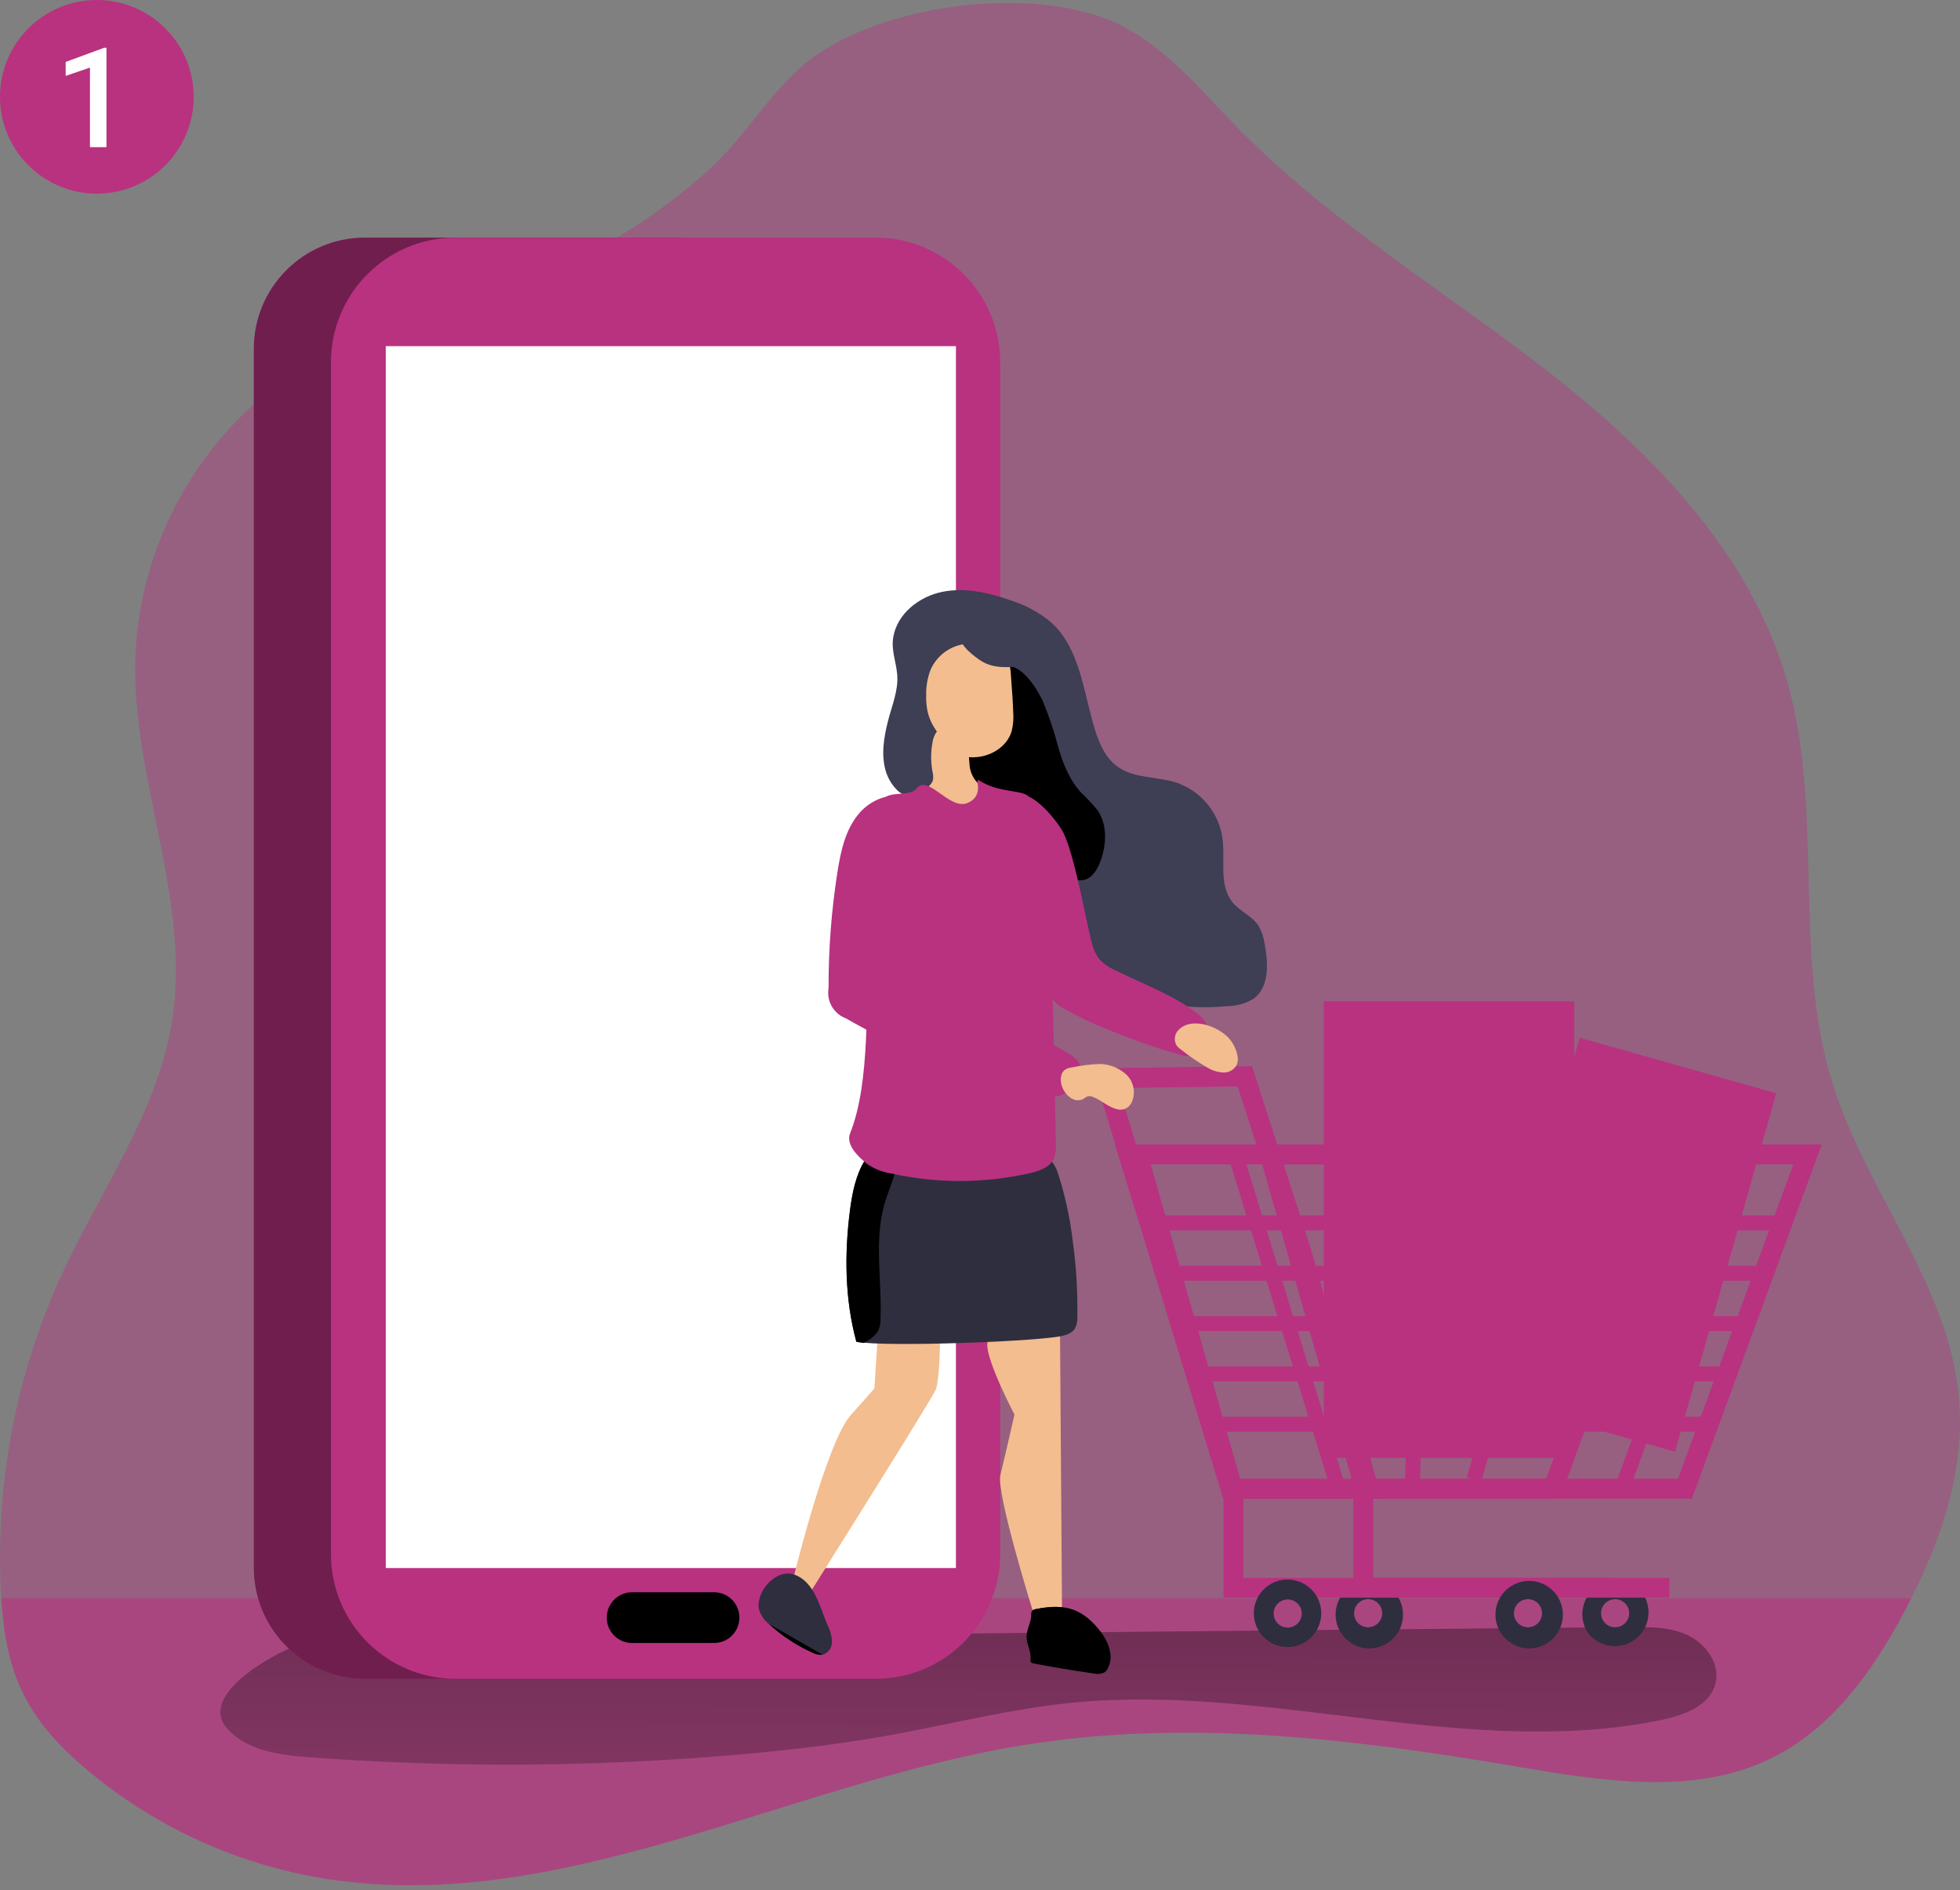 <svg width="253" height="244" viewBox="0 0 253 244" fill="none" xmlns="http://www.w3.org/2000/svg">
<rect x="0" y="0" width="253" height="244" fill="#808080" stroke="none"/>
<g clip-path="url(#clip0)">
<path opacity="0.41" d="M246.711 206.331C246.408 206.937 246.106 207.506 245.803 208.088C241.778 215.667 236.518 223.047 228.855 226.87C218.747 231.947 206.701 229.9 195.564 228.015C174.814 224.495 153.575 221.92 132.783 225.18C101.701 230.027 71.733 247.858 40.779 242.326C29.89 240.368 19.703 235.593 11.228 228.476C8.038 225.786 5.066 222.72 3.178 219C1.156 215.116 0.448 210.711 0.17 206.331C0.17 205.986 0.121 205.634 0.109 205.295C-0.582 191.18 2.155 177.107 8.087 164.283C13.099 153.474 20.423 143.422 22.238 131.65C24.66 116.073 16.991 100.556 17.469 84.804C17.784 77.084 20.017 69.565 23.965 62.927C27.913 56.289 33.453 50.741 40.083 46.785C49.477 41.332 60.535 39.375 70.601 35.194C78.261 32 85.32 27.518 91.472 21.944C96.429 17.484 100.012 10.783 105.472 7.033C115.32 0.283 134.405 -2.055 144.937 3.398C150.778 6.427 155.058 11.698 159.658 16.406C171.625 28.633 186.491 37.545 199.97 48.081C213.45 58.617 226.077 71.62 230.725 88.069C235.465 104.828 231.379 123.21 236.536 139.823C240.894 153.898 251.668 165.937 252.879 180.623C253.63 189.56 250.73 198.339 246.711 206.331Z" fill="#B83280"/>
<path opacity="0.55" d="M246.711 206.331C246.408 206.937 246.106 207.507 245.803 208.088C241.778 215.668 236.518 223.048 228.855 226.871C218.747 231.948 206.701 229.9 195.564 228.016C174.814 224.496 153.575 221.921 132.783 225.18C101.701 230.027 71.733 247.858 40.779 242.327C29.89 240.369 19.703 235.594 11.228 228.476C8.038 225.786 5.066 222.72 3.178 219C1.156 215.117 0.448 210.712 0.169 206.331H246.711Z" fill="#B83280"/>
<path d="M29.302 223.126C31.887 226.04 36.166 226.586 40.052 226.87C58.19 228.208 76.406 228.111 94.528 226.58C101.187 226.016 107.875 225.253 114.473 224.077C122.481 222.647 130.392 220.6 138.485 219.806C163.816 217.322 189.602 227.186 214.528 222.029C217.403 221.424 220.702 220.212 221.434 217.352C222.082 214.862 220.26 212.263 217.941 211.142C215.623 210.021 212.948 210.027 210.375 210.051C157.334 210.512 104.292 211.178 51.25 211.433C47.013 211.433 42.443 210.906 38.388 212.384C35.01 213.62 25.555 218.909 29.302 223.126Z" fill="url(#paint0_linear)"/>
<path d="M87.114 30.675H47.104C39.184 30.675 32.764 37.101 32.764 45.028V202.375C32.764 210.302 39.184 216.728 47.104 216.728H87.114C95.033 216.728 101.453 210.302 101.453 202.375V45.028C101.453 37.101 95.033 30.675 87.114 30.675Z" fill="#B83280"/>
<path d="M87.114 30.675H47.104C39.184 30.675 32.764 37.101 32.764 45.028V202.375C32.764 210.302 39.184 216.728 47.104 216.728H87.114C95.033 216.728 101.453 210.302 101.453 202.375V45.028C101.453 37.101 95.033 30.675 87.114 30.675Z" fill="url(#paint1_linear)"/>
<path d="M113.026 30.675H58.804C49.922 30.675 42.721 37.882 42.721 46.773V200.63C42.721 209.521 49.922 216.728 58.804 216.728H113.026C121.908 216.728 129.109 209.521 129.109 200.63V46.773C129.109 37.882 121.908 30.675 113.026 30.675Z" fill="#B83280"/>
<path d="M123.395 44.689H49.797V202.429H123.395V44.689Z" fill="white"/>
<path d="M136.832 172.505L137.087 207.785L133.37 208.137C133.37 208.137 128.558 192.729 129.133 190.415C129.708 188.1 130.949 182.617 130.949 182.617C130.949 182.617 127.317 175.686 127.438 173.529C127.558 172.165 128.059 170.863 128.885 169.772L136.832 172.505Z" fill="#F3BD8F"/>
<path d="M121.343 172.505C121.343 172.505 121.343 178.091 120.768 179.436C120.193 180.781 104.794 205.247 104.794 205.247L102.53 203.272C102.53 203.272 106.719 186.18 109.794 182.714L112.869 179.248L113.341 171.826L121.343 172.505Z" fill="#F3BD8F"/>
<path d="M115.804 87.009C115.659 85.373 114.999 83.895 115.32 82.162C115.865 79.2 118.649 77.018 121.597 76.412C124.545 75.807 127.614 76.497 130.453 77.503C132.354 78.097 134.122 79.056 135.658 80.326C139.405 83.695 139.847 89.281 141.305 94.11C141.874 95.982 142.71 97.903 144.332 99.024C146.456 100.514 149.32 100.236 151.789 101.011C153.344 101.531 154.726 102.47 155.784 103.723C156.841 104.976 157.535 106.497 157.788 108.118C158.193 110.984 157.273 114.31 159.131 116.528C160.1 117.685 161.667 118.273 162.479 119.557C162.882 120.278 163.143 121.07 163.247 121.89C163.713 124.374 163.853 127.421 161.837 128.918C160.818 129.538 159.652 129.873 158.459 129.887C155.572 130.142 152.594 130.148 149.858 129.209C147.401 128.361 145.264 126.785 143.17 125.258C138.872 122.09 134.556 118.909 130.677 115.237C128.255 112.953 125.992 110.59 123.413 108.488C121.688 107.082 120.387 104.677 118.674 103.471C117.79 102.865 116.712 102.865 115.841 102.041C115.154 101.368 114.645 100.536 114.358 99.618C113.71 97.515 114.079 95.249 114.612 93.123C115.066 91.305 115.956 89.178 115.823 87.282L115.804 87.009Z" fill="#3E3E54"/>
<path d="M134.623 90.548C135.435 92.518 136.108 94.542 136.639 96.606C137.244 98.648 138.067 100.69 139.502 102.271C140.272 102.999 140.996 103.774 141.669 104.592C142.982 106.5 142.831 109.106 142.02 111.257C141.62 112.317 140.918 113.444 139.798 113.619C138.678 113.795 137.752 113.014 136.947 112.262L128.31 104.386C127.099 103.395 126.05 102.221 125.199 100.908C124.079 98.963 123.885 96.6 124.133 94.365C124.284 92.426 124.907 90.553 125.949 88.912C126.784 87.7 128.897 85.525 130.562 86.004C132.402 86.579 133.885 88.978 134.623 90.548Z" fill="url(#paint2_linear)"/>
<path d="M140.973 137.915L161.613 137.643L169.185 161.133L178.355 193.48H157.89L140.973 137.915ZM166.734 161.902L159.755 140.254L144.423 140.46L159.785 190.942H174.96L166.734 161.902Z" fill="#B83280"/>
<path d="M203.209 129.263H170.886V188.197H203.209V129.263Z" fill="#B83280"/>
<path d="M203.209 129.263H170.886V188.197H203.209V129.263Z" fill="url(#paint3_linear)"/>
<path d="M196.72 129.409V146.888L185.032 187.913H200.903L204.371 175.486L203.215 129.263L196.72 129.409Z" fill="url(#paint4_linear)"/>
<path d="M229.276 141.143L203.903 133.966L190.842 180.23L216.214 187.408L229.276 141.143Z" fill="#B83280"/>
<path d="M229.278 141.073L203.905 133.896L190.843 180.16L216.216 187.338L229.278 141.073Z" fill="url(#paint5_linear)"/>
<path d="M173.029 210.7C172.45 209.741 172.263 208.597 172.505 207.503C172.747 206.41 173.401 205.452 174.33 204.829C175.259 204.205 176.392 203.963 177.495 204.154C178.597 204.345 179.584 204.953 180.25 205.853C180.601 206.326 180.852 206.866 180.988 207.439C181.124 208.013 181.142 208.608 181.042 209.188C180.942 209.769 180.725 210.324 180.404 210.818C180.084 211.312 179.667 211.736 179.177 212.065C178.688 212.393 178.138 212.618 177.559 212.728C176.981 212.837 176.386 212.827 175.811 212.7C175.236 212.572 174.693 212.329 174.215 211.985C173.737 211.641 173.333 211.204 173.029 210.7ZM178.125 207.276C177.929 206.972 177.647 206.733 177.314 206.591C176.982 206.448 176.614 206.408 176.259 206.476C175.903 206.544 175.576 206.717 175.32 206.972C175.063 207.227 174.888 207.553 174.818 207.908C174.748 208.264 174.785 208.632 174.925 208.966C175.065 209.299 175.302 209.584 175.605 209.782C175.907 209.981 176.262 210.084 176.624 210.079C176.986 210.074 177.338 209.961 177.635 209.754C178.022 209.486 178.289 209.077 178.381 208.615C178.472 208.152 178.381 207.672 178.125 207.276Z" fill="#2E2E3F"/>
<path d="M204.91 210.7C204.312 209.74 204.11 208.586 204.347 207.48C204.584 206.375 205.241 205.405 206.18 204.775C207.118 204.146 208.264 203.906 209.376 204.108C210.488 204.309 211.478 204.934 212.137 205.853C212.735 206.812 212.936 207.966 212.699 209.072C212.462 210.178 211.805 211.148 210.866 211.777C209.928 212.406 208.782 212.646 207.67 212.445C206.559 212.244 205.569 211.618 204.91 210.7ZM210.006 207.276C209.809 206.972 209.526 206.734 209.194 206.592C208.861 206.45 208.493 206.411 208.138 206.48C207.782 206.548 207.456 206.722 207.199 206.978C206.943 207.233 206.769 207.56 206.7 207.916C206.63 208.271 206.669 208.639 206.81 208.973C206.951 209.306 207.188 209.59 207.491 209.788C207.794 209.985 208.15 210.088 208.512 210.082C208.873 210.076 209.225 209.962 209.522 209.754C209.908 209.485 210.174 209.076 210.264 208.613C210.354 208.151 210.262 207.672 210.006 207.276Z" fill="#2E2E3F"/>
<path d="M141.075 122.199C141.231 122.703 141.455 123.184 141.741 123.629C142.317 124.315 143.047 124.855 143.872 125.204C147.116 126.876 152.086 128.67 154.822 131.081C155.16 131.344 155.438 131.677 155.639 132.056C156.032 132.911 155.639 133.874 155.276 134.765C155.111 135.252 154.821 135.686 154.434 136.025C153.732 136.534 152.758 136.316 151.928 136.067C148.721 135.115 145.567 133.99 142.48 132.699C140.756 132.005 139.082 131.195 137.468 130.275C136.851 130.005 136.317 129.574 135.922 129.027C135.527 128.481 135.286 127.838 135.222 127.167C134.637 124.06 134.245 120.919 134.048 117.764L133.443 110.342C133.328 108.912 128.988 103.925 130.295 102.938C132.85 101.017 136.578 106.246 137.165 107.318C138.806 110.336 140.434 120.369 141.075 122.199Z" fill="#B83280"/>
<path d="M141.075 122.199C141.231 122.703 141.455 123.184 141.741 123.629C142.317 124.315 143.047 124.855 143.872 125.204C147.116 126.876 152.086 128.67 154.822 131.081C155.16 131.344 155.438 131.677 155.639 132.056C156.032 132.911 155.639 133.874 155.276 134.765C155.111 135.252 154.821 135.686 154.434 136.025C153.732 136.534 152.758 136.316 151.928 136.067C148.721 135.115 145.567 133.99 142.48 132.699C140.756 132.005 139.082 131.195 137.468 130.275C136.851 130.005 136.317 129.574 135.922 129.027C135.527 128.481 135.286 127.838 135.222 127.167C134.637 124.06 134.245 120.919 134.048 117.764L133.443 110.342C133.328 108.912 128.988 103.925 130.295 102.938C132.85 101.017 136.578 106.246 137.165 107.318C138.806 110.336 140.434 120.369 141.075 122.199Z" fill="url(#paint6_linear)"/>
<path d="M139.06 169.985C139.109 170.585 138.96 171.185 138.636 171.693C138.292 172.043 137.855 172.287 137.377 172.396C134.956 173.159 114.376 173.935 110.532 173.22C109.037 167.694 108.983 161.854 109.733 156.177C110.03 153.965 110.466 151.711 111.634 149.815C111.929 149.294 112.344 148.852 112.845 148.524C113.585 148.17 114.405 148.017 115.223 148.082C121.155 148.021 127.19 147.882 133.086 148.724C134.901 148.985 135.888 149.56 136.53 151.36C137.454 154.198 138.099 157.12 138.455 160.085C138.918 163.363 139.12 166.674 139.06 169.985Z" fill="#2E2E3F"/>
<path d="M110.545 173.22L111.465 173.377C111.685 173.263 111.899 173.138 112.106 173.002C112.612 172.72 113.038 172.316 113.347 171.826C113.571 171.326 113.678 170.781 113.662 170.233C113.831 165.658 112.96 161.011 113.892 156.528C114.225 154.916 114.891 153.462 115.363 151.911C115.798 150.493 114.83 149.645 113.686 148.815C113.485 148.663 113.27 148.531 113.044 148.421L112.839 148.524C112.335 148.848 111.919 149.291 111.628 149.815C110.454 151.711 110.018 153.965 109.721 156.176C108.995 161.847 109.043 167.694 110.545 173.22Z" fill="url(#paint7_linear)"/>
<path d="M125.138 98.564C125.166 99.49 125.532 100.373 126.167 101.048C127.111 101.896 128.546 101.847 129.72 102.32C129.871 102.371 130.007 102.456 130.12 102.568C130.206 102.673 130.268 102.795 130.301 102.926C130.449 103.545 130.4 104.195 130.162 104.786C129.8 105.668 129.25 106.459 128.551 107.106C127.851 107.753 127.019 108.239 126.113 108.53C124.292 109.097 122.365 109.232 120.483 108.924C119.845 108.886 119.224 108.701 118.668 108.385C118.085 107.943 117.623 107.362 117.324 106.694C116.955 106.086 116.71 105.411 116.603 104.707C116.554 104.355 116.597 103.995 116.728 103.664C116.858 103.333 117.072 103.041 117.348 102.817C117.608 102.656 117.886 102.527 118.177 102.435C118.633 102.257 119.071 102.035 119.485 101.775C119.908 101.559 120.239 101.197 120.417 100.757C120.485 100.38 120.469 99.993 120.368 99.624C120.138 98.376 120.138 97.097 120.368 95.849C120.423 95.48 120.538 95.122 120.707 94.789C120.864 94.504 121.084 94.258 121.351 94.072C121.617 93.885 121.923 93.761 122.244 93.711C122.566 93.661 122.894 93.685 123.205 93.781C123.516 93.878 123.8 94.044 124.036 94.268C125.229 95.371 124.975 97.115 125.138 98.564Z" fill="#F3BD8F"/>
<path d="M130.785 91.911C130.858 92.761 130.786 93.617 130.574 94.444C129.968 96.407 127.892 97.673 125.84 97.758C125.167 97.811 124.492 97.683 123.885 97.388C123.539 97.185 123.218 96.941 122.929 96.661C121.494 95.346 120.175 93.777 119.739 91.881C119.588 91.16 119.525 90.423 119.551 89.687C119.533 88.606 119.718 87.531 120.096 86.519C120.481 85.619 121.091 84.835 121.869 84.243C122.647 83.65 123.564 83.269 124.533 83.138C126.524 82.883 128.382 83.889 129.835 85.137C130.561 85.743 130.44 86.997 130.543 87.93C130.652 89.257 130.743 90.584 130.785 91.911Z" fill="#F3BD8F"/>
<path d="M111.955 150.281C112.876 150.911 113.927 151.325 115.03 151.493C120.918 152.799 127.021 152.788 132.904 151.463C134.115 151.178 135.501 150.73 136.033 149.578C136.274 148.948 136.365 148.269 136.3 147.597C136.162 141.26 136.021 134.918 135.876 128.573C135.719 121.363 135.561 114.128 134.502 106.997C134.19 105.525 133.607 104.124 132.783 102.865C132.093 101.926 128.982 102.429 126.385 100.745C125.671 100.284 127.22 102.671 124.89 103.659C122.56 104.646 119.781 99.872 118.304 101.799C117.475 102.877 114.854 102.078 114.025 103.15C113.359 104.01 112.948 105.834 112.687 108.027C112.13 112.693 112.27 119.024 112.149 121.326C111.713 129.385 112.391 139.666 109.727 146.325C109.158 147.767 110.75 149.33 111.955 150.281Z" fill="#B83280"/>
<path d="M111.955 150.281C112.876 150.911 113.927 151.326 115.03 151.493C116.5 151.819 117.987 152.064 119.485 152.226L119.908 152.172C118.813 148.597 118.758 144.804 118.789 141.066C118.813 139.006 118.847 136.942 118.891 134.874C118.891 133.571 118.964 132.202 119.636 131.087C120.308 129.972 121.833 129.27 122.953 129.942C121.028 128.779 119.454 123.883 118.668 121.866C117.533 118.954 116.739 115.92 116.301 112.826C115.998 110.705 116.113 106.967 112.863 107.979L112.687 108.039C112.13 112.705 112.27 119.036 112.149 121.339C111.713 129.397 112.391 139.679 109.727 146.337C109.158 147.767 110.75 149.33 111.955 150.281Z" fill="url(#paint8_linear)"/>
<path d="M133.733 207.731C133.547 207.748 133.374 207.834 133.249 207.973C133.175 208.123 133.145 208.292 133.164 208.458C133.164 209.476 132.511 210.415 132.559 211.427C132.559 212.342 133.164 213.19 133.073 214.099C133.073 214.28 133.025 214.486 133.152 214.614C133.237 214.684 133.34 214.728 133.449 214.741C136.023 215.23 138.608 215.66 141.203 216.031C141.682 216.156 142.19 216.1 142.631 215.874C142.832 215.715 142.989 215.506 143.085 215.268C143.787 213.832 143.164 212.081 142.213 210.803C139.865 207.701 137.613 206.949 133.733 207.731Z" fill="#2E2E3F"/>
<path d="M97.93 207.573C98.11 208.396 98.575 209.128 99.244 209.639C100.894 211.161 102.779 212.407 104.825 213.329C105.239 213.56 105.714 213.662 106.186 213.62C106.541 213.512 106.851 213.292 107.069 212.993C107.287 212.693 107.402 212.331 107.397 211.96C107.37 211.215 107.175 210.486 106.828 209.827C105.841 207.537 105.151 204.174 102.512 203.272C100.224 202.496 97.682 205.295 97.93 207.573Z" fill="#2E2E3F"/>
<path d="M133.685 207.731C133.499 207.748 133.326 207.834 133.201 207.973C133.126 208.123 133.097 208.292 133.116 208.458C133.116 209.476 132.462 210.415 132.511 211.427C132.541 212.342 133.116 213.19 133.025 214.099C133.025 214.28 132.977 214.486 133.104 214.614C133.188 214.684 133.291 214.728 133.4 214.741C135.975 215.23 138.559 215.66 141.154 216.031C141.633 216.156 142.142 216.1 142.583 215.874C142.784 215.715 142.94 215.506 143.037 215.268C143.739 213.832 143.115 212.081 142.165 210.803C139.816 207.701 137.565 206.949 133.685 207.731Z" fill="url(#paint9_linear)"/>
<path d="M99.244 209.639C100.894 211.16 102.779 212.406 104.824 213.329C105.239 213.56 105.714 213.661 106.186 213.62" fill="url(#paint10_linear)"/>
<path d="M116.979 121.648C116.892 122.291 116.96 122.945 117.179 123.556C117.548 124.404 118.389 124.913 119.212 125.374L137.371 135.674C138.225 136.158 139.132 136.704 139.496 137.619C140.295 139.648 137.789 141.508 135.616 141.672C133.334 141.842 131.082 141.151 128.921 140.406C122.091 138.046 115.493 135.058 109.213 131.481C108.436 131.193 107.784 130.641 107.371 129.921C106.959 129.202 106.811 128.36 106.955 127.543C106.938 122.52 107.323 117.503 108.105 112.541C108.535 109.827 109.146 106.997 110.962 104.931C113.662 101.866 118.607 101.769 119.031 106.276C119.539 111.354 117.324 116.588 116.979 121.648Z" fill="#B83280"/>
<path d="M116.979 121.648C116.892 122.291 116.96 122.945 117.179 123.556C117.548 124.404 118.389 124.913 119.212 125.374L137.371 135.674C138.225 136.158 139.132 136.704 139.496 137.619C140.295 139.648 137.789 141.508 135.616 141.672C133.334 141.842 131.082 141.151 128.921 140.406C122.091 138.046 115.493 135.058 109.213 131.481C108.436 131.193 107.784 130.641 107.371 129.921C106.959 129.202 106.811 128.36 106.955 127.543C106.938 122.52 107.323 117.503 108.105 112.541C108.535 109.827 109.146 106.997 110.962 104.931C113.662 101.866 118.607 101.769 119.031 106.276C119.539 111.354 117.324 116.588 116.979 121.648Z" fill="url(#paint11_linear)"/>
<path d="M141.874 137.358C143.185 137.357 144.448 137.853 145.409 138.745C145.876 139.2 146.191 139.789 146.31 140.43C146.429 141.071 146.347 141.734 146.075 142.326C145.879 142.724 145.54 143.031 145.125 143.186C144.76 143.287 144.374 143.274 144.017 143.15C142.976 142.841 142.147 142.041 141.142 141.635C140.899 141.513 140.62 141.481 140.355 141.545C140.187 141.63 140.027 141.732 139.877 141.847C139.667 141.966 139.431 142.032 139.19 142.04C138.949 142.048 138.709 141.999 138.491 141.896C138.057 141.684 137.692 141.355 137.438 140.945C137.069 140.43 136.891 139.802 136.935 139.169C137.038 138.194 137.601 137.885 138.442 137.782C139.574 137.552 140.721 137.411 141.874 137.358Z" fill="#F3BD8F"/>
<path d="M158.762 134.195C159.249 134.796 159.582 135.508 159.731 136.267C159.813 136.624 159.8 136.996 159.694 137.346C159.546 137.686 159.298 137.975 158.984 138.174C158.67 138.372 158.304 138.472 157.933 138.461C157.191 138.427 156.47 138.203 155.838 137.812C154.669 137.133 153.55 136.37 152.491 135.528C152.265 135.378 152.061 135.196 151.886 134.989C151.691 134.667 151.611 134.288 151.66 133.915C151.708 133.542 151.882 133.196 152.152 132.935C153.908 131.178 157.461 132.577 158.762 134.195Z" fill="#F3BD8F"/>
<path d="M162.194 147.743H235.156L218.395 193.468H175.196L162.194 147.743ZM231.488 150.306H165.584L177.127 190.899H216.604L231.488 150.306Z" fill="#B83280"/>
<path d="M143.902 147.743H218.111L201.344 193.468H158.145L143.902 147.743ZM214.449 150.306H148.539L160.082 190.899H199.589L214.449 150.306Z" fill="#B83280"/>
<path d="M157.933 206.252H208.021V203.69H160.499V192.184H157.933V206.252Z" fill="#B83280"/>
<path d="M174.699 206.252H215.478V203.69H177.26V192.184H174.699V206.252Z" fill="#B83280"/>
<path d="M161.843 208.27C161.843 207.408 162.098 206.566 162.577 205.849C163.055 205.133 163.735 204.574 164.531 204.245C165.327 203.915 166.202 203.829 167.046 203.998C167.891 204.167 168.666 204.582 169.275 205.192C169.883 205.802 170.297 206.579 170.464 207.424C170.631 208.269 170.544 209.145 170.214 209.941C169.884 210.737 169.325 211.417 168.609 211.895C167.892 212.373 167.05 212.628 166.189 212.626C165.036 212.623 163.932 212.163 163.117 211.347C162.303 210.53 161.845 209.424 161.843 208.27ZM164.403 208.27C164.397 208.632 164.5 208.988 164.697 209.291C164.894 209.595 165.177 209.832 165.51 209.974C165.843 210.115 166.211 210.153 166.566 210.084C166.921 210.015 167.247 209.841 167.503 209.585C167.759 209.329 167.932 209.003 168.001 208.647C168.071 208.292 168.032 207.924 167.891 207.591C167.75 207.257 167.512 206.974 167.209 206.776C166.906 206.579 166.551 206.477 166.189 206.483C165.718 206.491 165.268 206.681 164.935 207.015C164.602 207.348 164.411 207.798 164.403 208.27Z" fill="#2E2E3F"/>
<path d="M193.663 210.7C193.085 209.741 192.897 208.597 193.139 207.503C193.381 206.41 194.035 205.452 194.964 204.829C195.893 204.205 197.027 203.963 198.129 204.154C199.231 204.345 200.218 204.953 200.884 205.853C201.235 206.326 201.486 206.866 201.622 207.439C201.758 208.013 201.777 208.608 201.677 209.188C201.576 209.769 201.359 210.324 201.039 210.818C200.718 211.312 200.301 211.736 199.812 212.065C199.323 212.393 198.772 212.618 198.194 212.728C197.615 212.837 197.02 212.827 196.446 212.7C195.871 212.572 195.328 212.329 194.85 211.985C194.371 211.641 193.968 211.204 193.663 210.7ZM198.76 207.276C198.564 206.972 198.281 206.733 197.949 206.591C197.616 206.448 197.249 206.408 196.893 206.476C196.538 206.544 196.211 206.717 195.954 206.972C195.697 207.227 195.523 207.553 195.452 207.908C195.382 208.264 195.419 208.632 195.56 208.966C195.7 209.299 195.936 209.584 196.239 209.782C196.542 209.981 196.897 210.084 197.259 210.079C197.62 210.074 197.972 209.961 198.269 209.754C198.656 209.486 198.923 209.077 199.015 208.615C199.106 208.152 199.015 207.672 198.76 207.276Z" fill="#2E2E3F"/>
<path d="M229.424 156.904H148.418V158.836H229.424V156.904Z" fill="#B83280"/>
<path d="M227.687 163.405H150.53V165.337H227.687V163.405Z" fill="#B83280"/>
<path d="M225.187 169.906H152.649V171.839H225.187V169.906Z" fill="#B83280"/>
<path d="M222.687 176.407H154.767V178.339H222.687V176.407Z" fill="#B83280"/>
<path d="M220.181 182.902H156.88V184.835H220.181V182.902Z" fill="#B83280"/>
<path d="M224.264 148.466L208.683 191.224L210.497 191.886L226.078 149.128L224.264 148.466Z" fill="#B83280"/>
<path d="M201.744 148.543L189.334 190.721L191.186 191.267L203.596 149.089L201.744 148.543Z" fill="#B83280"/>
<path d="M182.798 148.2L181.356 191.247L183.286 191.312L184.728 148.264L182.798 148.2Z" fill="#B83280"/>
<path d="M160.599 149.397L158.753 149.966L171.734 192.148L173.579 191.579L160.599 149.397Z" fill="#B83280"/>
<path d="M126.772 85.398C128.395 86.367 130.404 86.167 132.305 85.931C132.12 84.806 131.553 83.779 130.701 83.022C130.098 82.44 129.392 81.976 128.619 81.653C127.559 81.223 124.745 80.672 124.049 81.999C123.48 83.083 125.955 84.913 126.772 85.398Z" fill="#3E3E54"/>
<path d="M92.174 205.556H81.587C79.782 205.556 78.319 207.02 78.319 208.827V208.833C78.319 210.64 79.782 212.105 81.587 212.105H92.174C93.979 212.105 95.442 210.64 95.442 208.833V208.827C95.442 207.02 93.979 205.556 92.174 205.556Z" fill="url(#paint12_linear)"/>
</g>
<circle cx="12.5" cy="12.5" r="12.5" fill="#B83280"/>
<path d="M13.741 19H11.614V8.726L8.477 9.798V7.996L13.469 6.159H13.741V19Z" fill="white"/>
<defs>
<linearGradient id="paint0_linear" x1="125.38" y1="126.264" x2="124.804" y2="271.869" gradientUnits="userSpaceOnUse">
<stop offset="0.01"/>
<stop offset="0.13" stop-opacity="0.69"/>
<stop offset="1" stop-opacity="0"/>
</linearGradient>
<linearGradient id="paint1_linear" x1="-1963.33" y1="54136.9" x2="25256.3" y2="47868.2" gradientUnits="userSpaceOnUse">
<stop offset="0.01"/>
<stop offset="0.13" stop-opacity="0.69"/>
<stop offset="1" stop-opacity="0"/>
</linearGradient>
<linearGradient id="paint2_linear" x1="4459.76" y1="4049.66" x2="3787.74" y2="6149.88" gradientUnits="userSpaceOnUse">
<stop offset="0.01"/>
<stop offset="0.13" stop-opacity="0.69"/>
<stop offset="1" stop-opacity="0"/>
</linearGradient>
<linearGradient id="paint3_linear" x1="9748.07" y1="19830.9" x2="12240.7" y2="11994.4" gradientUnits="userSpaceOnUse">
<stop offset="0.01"/>
<stop offset="0.13" stop-opacity="0.69"/>
<stop offset="1" stop-opacity="0"/>
</linearGradient>
<linearGradient id="paint4_linear" x1="8269.15" y1="16283.6" x2="5017" y2="16125.6" gradientUnits="userSpaceOnUse">
<stop offset="0.01"/>
<stop offset="0.13" stop-opacity="0.69"/>
<stop offset="1" stop-opacity="0"/>
</linearGradient>
<linearGradient id="paint5_linear" x1="10169.5" y1="15387.9" x2="7570.7" y2="12332.2" gradientUnits="userSpaceOnUse">
<stop offset="0.01"/>
<stop offset="0.13" stop-opacity="0.69"/>
<stop offset="1" stop-opacity="0"/>
</linearGradient>
<linearGradient id="paint6_linear" x1="-180675" y1="7425.03" x2="-180408" y2="7078.34" gradientUnits="userSpaceOnUse">
<stop offset="0.01"/>
<stop offset="0.13" stop-opacity="0.69"/>
<stop offset="1" stop-opacity="0"/>
</linearGradient>
<linearGradient id="paint7_linear" x1="-40413.2" y1="6795.25" x2="-40476.7" y2="6795.25" gradientUnits="userSpaceOnUse">
<stop offset="0.01"/>
<stop offset="0.13" stop-opacity="0.69"/>
<stop offset="1" stop-opacity="0"/>
</linearGradient>
<linearGradient id="paint8_linear" x1="-92518.9" y1="9786.42" x2="-91232.8" y2="9764.63" gradientUnits="userSpaceOnUse">
<stop offset="0.01"/>
<stop offset="0.13" stop-opacity="0.69"/>
<stop offset="1" stop-opacity="0"/>
</linearGradient>
<linearGradient id="paint9_linear" x1="-73325.2" y1="3238.19" x2="-73518.9" y2="3238.19" gradientUnits="userSpaceOnUse">
<stop offset="0.01"/>
<stop offset="0.13" stop-opacity="0.69"/>
<stop offset="1" stop-opacity="0"/>
</linearGradient>
<linearGradient id="paint10_linear" x1="-45840.1" y1="1606.4" x2="-45919.8" y2="1606.4" gradientUnits="userSpaceOnUse">
<stop offset="0.01"/>
<stop offset="0.13" stop-opacity="0.69"/>
<stop offset="1" stop-opacity="0"/>
</linearGradient>
<linearGradient id="paint11_linear" x1="-232004" y1="9194.08" x2="-231364" y2="8152.37" gradientUnits="userSpaceOnUse">
<stop offset="0.01"/>
<stop offset="0.13" stop-opacity="0.69"/>
<stop offset="1" stop-opacity="0"/>
</linearGradient>
<linearGradient id="paint12_linear" x1="2538.82" y1="2217.52" x2="2537.95" y2="2782.95" gradientUnits="userSpaceOnUse">
<stop offset="0.01"/>
<stop offset="0.13" stop-opacity="0.69"/>
<stop offset="1" stop-opacity="0"/>
</linearGradient>
<clipPath id="clip0">
<rect width="253" height="243" fill="white" transform="translate(0 0.393)"/>
</clipPath>
</defs>
</svg>

